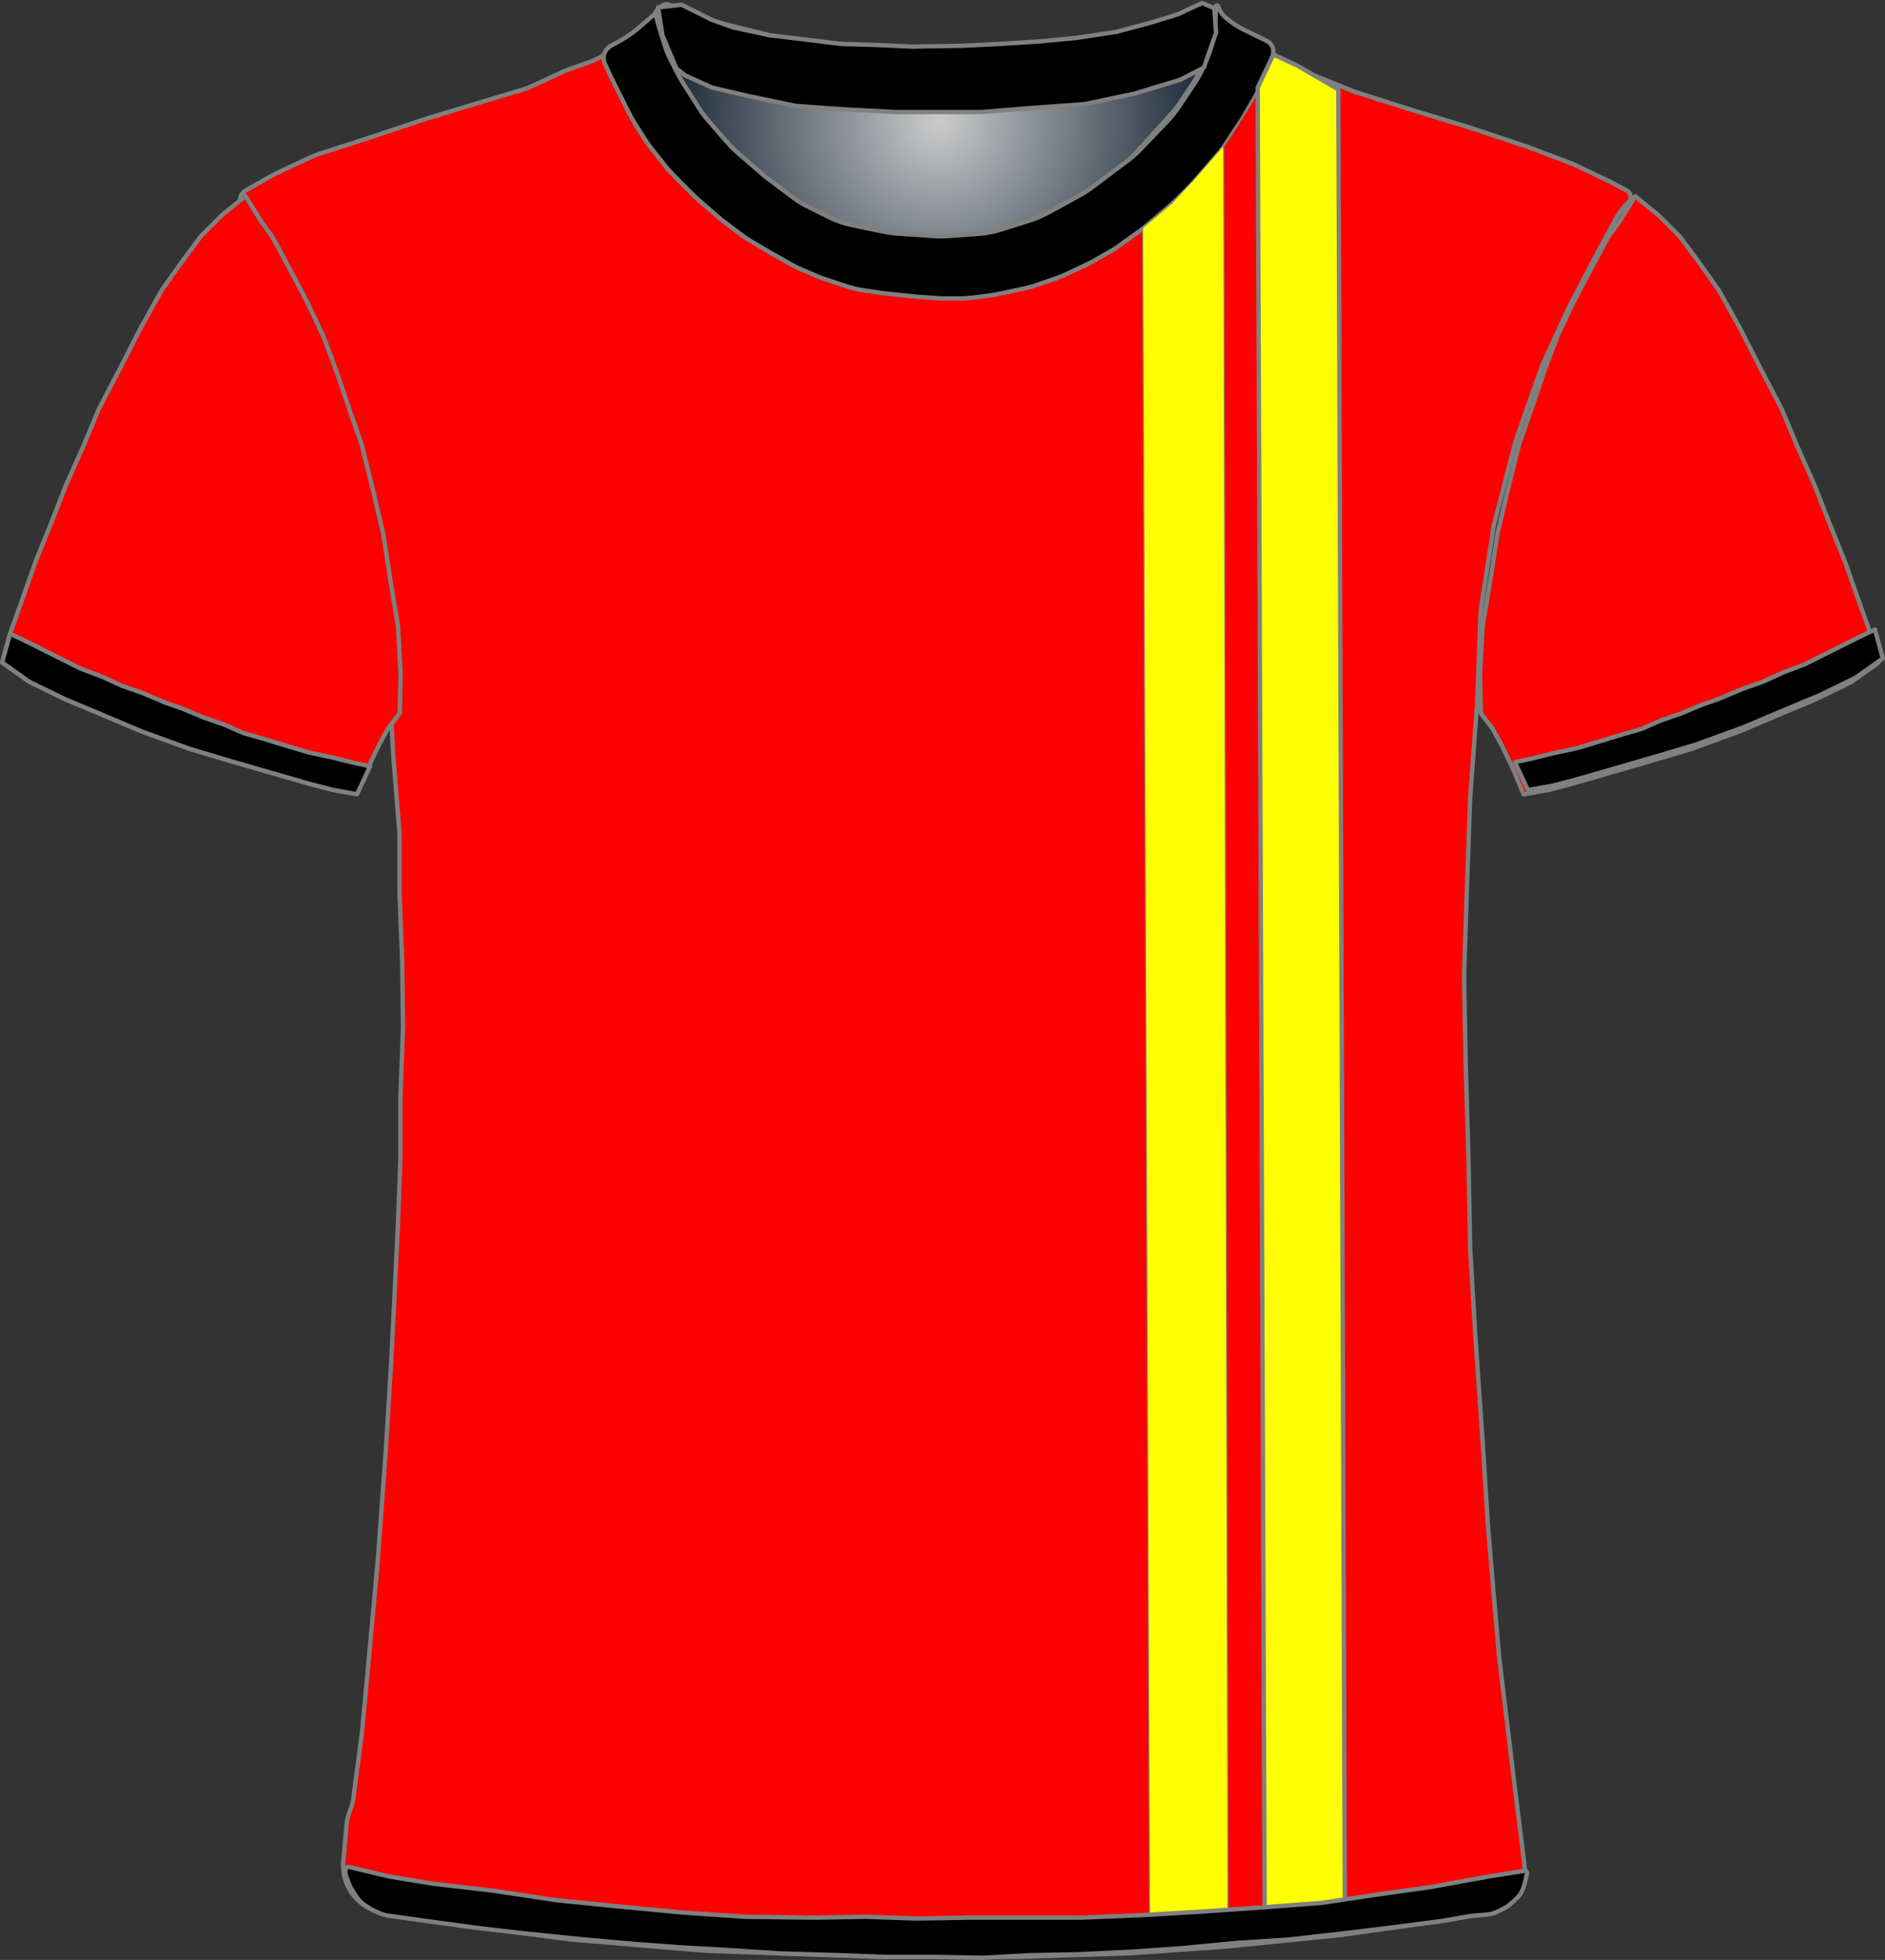 <?xml version="1.0" encoding="UTF-8" standalone="no"?>
<!DOCTYPE svg PUBLIC "-//W3C//DTD SVG 1.1//EN" "http://www.w3.org/Graphics/SVG/1.1/DTD/svg11.dtd">
<svg xmlns="http://www.w3.org/2000/svg" xmlns:xl="http://www.w3.org/1999/xlink" version="1.1" viewBox="128.5 52.5 432.405 449.514" width="432.405pt" height="449.514pt" xmlns:dc="http://purl.org/dc/elements/1.1/">
  <rect x="128.5" y="52.5" width="432.405" height="449.514" fill="#333333" stroke="none"/>
  <defs>
    <radialGradient cx="0" cy="0" r="1" id="Gradient" gradientUnits="userSpaceOnUse">
      <stop offset="0" stop-color="#cbcbcb"/>
      <stop offset="1" stop-color="#021224"/>
    </radialGradient>
    <radialGradient id="Obj_Gradient" xl:href="#Gradient" gradientTransform="translate(343.759 80.4) scale(70.263)"/>
  </defs>
  <g stroke="none" stroke-opacity="1" stroke-dasharray="none" fill="none" fill-opacity="1">
    <title>gabon</title>
    <g>
      <title>Capa 1</title>
      <path d="M 282.006 53.59 L 290.171 56.708 C 291.029 57.036 291.906 57.312 292.797 57.534 L 306.514 60.964 C 307.676 61.254 308.858 61.453 310.051 61.56 L 327.577 63.121 C 328.165 63.174 328.755 63.204 329.345 63.211 L 344.824 63.395 C 345.114 63.398 345.404 63.396 345.695 63.389 L 360.118 63.014 C 360.479 63.005 360.839 62.987 361.199 62.96 L 375.571 61.909 C 376.562 61.836 377.548 61.7 378.521 61.5 L 390.094 59.122 C 391.136 58.907 392.162 58.621 393.165 58.265 L 404.917 54.09 C 406.007 53.703 407.21 54.234 407.659 55.3 L 407.659 55.3 C 408.181 56.54 408.333 57.905 408.097 59.229 L 407.916 60.24 C 407.613 61.941 407.118 63.603 406.442 65.193 L 404.899 68.824 C 404.34 70.139 403.661 71.398 402.868 72.586 L 399.183 78.115 C 398.435 79.236 397.591 80.29 396.659 81.263 L 390.364 87.838 C 389.495 88.744 388.555 89.578 387.55 90.332 L 379.176 96.613 C 378.299 97.27 377.377 97.864 376.416 98.39 L 369.231 102.321 C 367.92 103.039 366.542 103.627 365.116 104.077 L 358.443 106.184 C 356.727 106.726 354.952 107.065 353.156 107.193 L 346.27 107.685 C 345.197 107.762 344.121 107.763 343.049 107.689 L 334.612 107.107 C 333.578 107.036 332.55 106.895 331.535 106.685 L 324.4 105.208 C 322.448 104.805 320.556 104.149 318.774 103.257 L 314.114 100.927 C 312.88 100.31 311.704 99.584 310.6 98.756 L 304.918 94.494 C 304.479 94.165 304.052 93.82 303.637 93.46 L 297.882 88.462 C 297.068 87.755 296.304 86.991 295.597 86.177 L 291.192 81.104 C 290.438 80.236 289.75 79.312 289.134 78.341 L 285.4 72.453 C 285.04 71.885 284.704 71.301 284.395 70.703 L 282.775 67.57 C 282.166 66.392 281.659 65.164 281.262 63.899 L 279.982 59.826 C 279.767 59.142 279.584 58.449 279.434 57.749 L 279.359 57.4 C 279.165 56.492 279.272 55.544 279.665 54.703 L 279.759 54.5 C 280.154 53.655 281.134 53.258 282.006 53.59 Z" fill="url(#Obj_Gradient)"/>
      <path d="M 282.006 53.59 L 290.171 56.708 C 291.029 57.036 291.906 57.312 292.797 57.534 L 306.514 60.964 C 307.676 61.254 308.858 61.453 310.051 61.56 L 327.577 63.121 C 328.165 63.174 328.755 63.204 329.345 63.211 L 344.824 63.395 C 345.114 63.398 345.404 63.396 345.695 63.389 L 360.118 63.014 C 360.479 63.005 360.839 62.987 361.199 62.96 L 375.571 61.909 C 376.562 61.836 377.548 61.7 378.521 61.5 L 390.094 59.122 C 391.136 58.907 392.162 58.621 393.165 58.265 L 404.917 54.09 C 406.007 53.703 407.21 54.234 407.659 55.3 L 407.659 55.3 C 408.181 56.54 408.333 57.905 408.097 59.229 L 407.916 60.24 C 407.613 61.941 407.118 63.603 406.442 65.193 L 404.899 68.824 C 404.34 70.139 403.661 71.398 402.868 72.586 L 399.183 78.115 C 398.435 79.236 397.591 80.29 396.659 81.263 L 390.364 87.838 C 389.495 88.744 388.555 89.578 387.55 90.332 L 379.176 96.613 C 378.299 97.27 377.377 97.864 376.416 98.39 L 369.231 102.321 C 367.92 103.039 366.542 103.627 365.116 104.077 L 358.443 106.184 C 356.727 106.726 354.952 107.065 353.156 107.193 L 346.27 107.685 C 345.197 107.762 344.121 107.763 343.049 107.689 L 334.612 107.107 C 333.578 107.036 332.55 106.895 331.535 106.685 L 324.4 105.208 C 322.448 104.805 320.556 104.149 318.774 103.257 L 314.114 100.927 C 312.88 100.31 311.704 99.584 310.6 98.756 L 304.918 94.494 C 304.479 94.165 304.052 93.82 303.637 93.46 L 297.882 88.462 C 297.068 87.755 296.304 86.991 295.597 86.177 L 291.192 81.104 C 290.438 80.236 289.75 79.312 289.134 78.341 L 285.4 72.453 C 285.04 71.885 284.704 71.301 284.395 70.703 L 282.775 67.57 C 282.166 66.392 281.659 65.164 281.262 63.899 L 279.982 59.826 C 279.767 59.142 279.584 58.449 279.434 57.749 L 279.359 57.4 C 279.165 56.492 279.272 55.544 279.665 54.703 L 279.759 54.5 C 280.154 53.655 281.134 53.258 282.006 53.59 Z" stroke="#7f8080" stroke-linecap="round" stroke-linejoin="round" stroke-width="1"/>
      <path d="M 216.33 491.173 L 230.072 493.463 C 230.256 493.494 230.44 493.521 230.624 493.545 L 258.978 497.261 C 259.224 497.293 259.471 497.32 259.719 497.34 L 289.962 499.877 C 290.219 499.898 290.476 499.914 290.734 499.923 L 329.665 501.299 C 329.853 501.306 330.042 501.309 330.23 501.309 L 361.697 501.309 C 361.864 501.309 362.031 501.307 362.197 501.301 L 387.232 500.519 C 387.442 500.512 387.652 500.502 387.862 500.487 L 409.91 498.926 C 410.068 498.915 410.226 498.901 410.384 498.885 L 435.645 496.34 C 435.846 496.319 436.048 496.295 436.249 496.267 L 460.041 492.952 C 460.245 492.923 460.449 492.891 460.652 492.855 L 469.847 491.209 C 475.175 490.256 478.825 485.302 478.159 479.932 L 475.951 462.141 C 475.949 462.12 475.946 462.099 475.944 462.077 L 472.38 432.379 C 472.358 432.199 472.34 432.019 472.324 431.839 L 469.962 404.279 C 469.952 404.166 469.944 404.052 469.936 403.938 L 468.55 382.347 C 468.548 382.322 468.546 382.297 468.545 382.271 L 466.953 359.185 C 466.949 359.134 466.946 359.084 466.943 359.033 L 465.767 339.231 C 465.754 339.016 465.745 338.802 465.741 338.587 L 465.349 317.992 C 465.348 317.937 465.347 317.882 465.345 317.826 L 464.75 297.592 C 464.748 297.537 464.747 297.482 464.746 297.426 L 464.355 276.917 C 464.35 276.645 464.352 276.373 464.36 276.102 L 464.946 257.742 C 464.947 257.72 464.948 257.698 464.949 257.676 L 465.737 235.807 C 465.744 235.608 465.755 235.41 465.769 235.212 L 467.327 213.991 C 467.341 213.803 467.351 213.615 467.358 213.426 L 468.113 193.528 C 468.136 192.916 468.194 192.306 468.287 191.701 L 471.026 173.897 C 471.107 173.372 471.214 172.851 471.346 172.337 L 475.975 154.379 C 476.09 153.933 476.224 153.491 476.377 153.056 L 482.098 136.817 C 482.264 136.345 482.452 135.882 482.662 135.428 L 488.193 123.443 C 488.296 123.22 488.404 123 488.517 122.783 L 493.879 112.441 C 493.925 112.353 493.971 112.266 494.018 112.178 L 499.234 102.561 C 499.972 101.202 500.921 99.969 502.047 98.909 L 502.047 98.909 C 502.723 98.274 502.755 97.211 502.119 96.536 C 501.995 96.404 501.85 96.293 501.69 96.207 L 498.475 94.485 C 498.257 94.368 498.035 94.256 497.812 94.149 L 489.958 90.4 C 489.551 90.206 489.136 90.029 488.715 89.87 L 479.04 86.22 C 478.845 86.146 478.649 86.076 478.451 86.01 L 465.756 81.779 C 465.617 81.732 465.477 81.688 465.337 81.645 L 452.453 77.741 C 452.383 77.72 452.312 77.698 452.242 77.676 L 439.738 73.697 C 439.344 73.572 438.956 73.431 438.573 73.276 L 426.597 68.416 C 425.765 68.079 424.964 67.672 424.2 67.2 L 414.581 61.254 C 414.425 61.157 414.271 61.058 414.119 60.957 L 409.229 57.697 C 408.247 57.042 407.376 56.237 406.647 55.309 L 406.647 55.309 C 406.542 55.175 406.347 55.151 406.213 55.257 C 406.11 55.338 406.069 55.474 406.11 55.598 L 406.247 56.009 C 406.707 57.387 406.811 58.858 406.551 60.287 L 406.156 62.46 C 405.885 63.952 405.403 65.397 404.725 66.754 L 403.193 69.818 C 402.896 70.412 402.563 70.986 402.195 71.538 L 398.991 76.344 C 398.563 76.986 398.088 77.597 397.571 78.172 L 393.009 83.241 C 392.968 83.286 392.927 83.332 392.885 83.377 L 386.891 89.885 C 386.263 90.566 385.577 91.192 384.841 91.755 L 379.817 95.597 C 379.371 95.938 378.907 96.256 378.428 96.548 L 371.941 100.503 C 371.28 100.907 370.589 101.261 369.876 101.565 L 362.761 104.593 C 361.953 104.936 361.119 105.213 360.266 105.42 L 356.187 106.409 C 355.362 106.609 354.522 106.743 353.676 106.809 L 347.976 107.26 C 347.557 107.293 347.137 107.309 346.717 107.309 L 339.684 107.309 C 338.927 107.309 338.171 107.255 337.422 107.148 L 329.475 106.013 C 328.99 105.944 328.509 105.852 328.032 105.739 L 322.071 104.32 C 320.925 104.047 319.813 103.648 318.755 103.132 L 312.475 100.065 C 311.99 99.828 311.518 99.567 311.059 99.282 L 306.847 96.668 C 306.248 96.296 305.674 95.885 305.129 95.437 L 300.683 91.785 C 300.459 91.601 300.241 91.411 300.027 91.216 L 296.225 87.73 C 295.774 87.317 295.346 86.877 294.945 86.415 L 290.827 81.662 C 290.507 81.294 290.205 80.911 289.921 80.515 L 285.491 74.345 C 284.996 73.655 284.557 72.928 284.177 72.169 L 281.601 67.016 C 281.565 66.945 281.53 66.873 281.496 66.802 L 280.247 64.209 C 279.397 62.442 279.041 60.478 279.219 58.525 L 279.399 56.543 C 279.423 56.281 279.23 56.049 278.968 56.025 C 278.805 56.011 278.647 56.08 278.547 56.209 L 278.547 56.209 C 277.884 57.072 277.104 57.838 276.229 58.485 L 272.333 61.372 C 272.209 61.463 272.084 61.553 271.958 61.641 L 267.336 64.863 C 266.149 65.69 264.856 66.352 263.491 66.832 L 258.884 68.45 C 258.393 68.623 257.911 68.819 257.44 69.038 L 250.593 72.223 C 249.897 72.547 249.178 72.82 248.443 73.04 L 237.572 76.302 C 237.556 76.307 237.539 76.312 237.522 76.317 L 226.554 79.646 C 226.416 79.688 226.279 79.732 226.142 79.778 L 213.221 84.085 C 213.172 84.101 213.123 84.117 213.073 84.133 L 201.706 87.8 C 201.068 88.006 200.443 88.252 199.835 88.536 L 191.903 92.249 C 191.533 92.422 191.169 92.61 190.813 92.811 L 184.867 96.172 C 183.614 96.88 183.172 98.47 183.881 99.723 C 183.958 99.86 184.047 99.989 184.147 100.109 L 185.012 101.146 C 185.766 102.052 186.419 103.039 186.957 104.088 L 190.034 110.088 C 190.11 110.236 190.187 110.382 190.267 110.526 L 194.222 117.683 C 194.306 117.834 194.387 117.986 194.465 118.14 L 198.574 126.178 C 198.823 126.665 199.047 127.165 199.244 127.675 L 202.727 136.657 C 202.741 136.692 202.754 136.727 202.768 136.761 L 206.364 145.847 C 206.486 146.155 206.599 146.467 206.701 146.782 L 209.323 154.835 C 209.339 154.884 209.355 154.934 209.371 154.984 L 212.443 164.742 C 212.646 165.386 212.808 166.042 212.927 166.707 L 214.913 177.717 C 214.936 177.845 214.957 177.974 214.977 178.103 L 216.683 189.096 C 216.726 189.371 216.762 189.648 216.79 189.925 L 217.677 198.622 C 217.724 199.08 217.751 199.54 217.758 200 L 217.942 211.976 C 217.946 212.198 217.954 212.42 217.966 212.642 L 218.737 226.124 C 218.744 226.247 218.752 226.371 218.762 226.494 L 220.096 243.069 C 220.13 243.495 220.147 243.924 220.147 244.352 L 220.147 256.802 C 220.147 257.007 220.151 257.212 220.159 257.416 L 220.74 272.506 C 220.745 272.641 220.748 272.777 220.75 272.913 L 220.942 287.709 C 220.946 287.976 220.942 288.242 220.933 288.509 L 220.358 304.013 C 220.351 304.21 220.347 304.408 220.347 304.605 L 220.347 318.202 C 220.347 318.407 220.343 318.612 220.336 318.817 L 219.75 334.031 C 219.748 334.083 219.746 334.135 219.744 334.187 L 218.948 350.69 C 218.948 350.703 218.947 350.716 218.946 350.729 L 218.152 366.42 C 218.149 366.479 218.146 366.539 218.142 366.598 L 216.953 385.819 C 216.949 385.879 216.945 385.939 216.941 385.999 L 215.158 410.369 C 215.151 410.462 215.143 410.556 215.135 410.65 L 213.349 430.294 C 213.348 430.304 213.347 430.314 213.346 430.324 L 211.575 449.409 C 211.557 449.609 211.534 449.809 211.508 450.008 L 209.548 464.981 C 209.415 465.995 209.146 466.987 208.747 467.929 L 208.747 467.929 C 208.35 468.87 208.101 469.867 208.01 470.884 L 207.247 479.429 C 206.74 485.116 210.698 490.234 216.33 491.173 Z" fill="red"/>
      <path d="M 216.33 491.173 L 230.072 493.463 C 230.256 493.494 230.44 493.521 230.624 493.545 L 258.978 497.261 C 259.224 497.293 259.471 497.32 259.719 497.34 L 289.962 499.877 C 290.219 499.898 290.476 499.914 290.734 499.923 L 329.665 501.299 C 329.853 501.306 330.042 501.309 330.23 501.309 L 361.697 501.309 C 361.864 501.309 362.031 501.307 362.197 501.301 L 387.232 500.519 C 387.442 500.512 387.652 500.502 387.862 500.487 L 409.91 498.926 C 410.068 498.915 410.226 498.901 410.384 498.885 L 435.645 496.34 C 435.846 496.319 436.048 496.295 436.249 496.267 L 460.041 492.952 C 460.245 492.923 460.449 492.891 460.652 492.855 L 469.847 491.209 C 475.175 490.256 478.825 485.302 478.159 479.932 L 475.951 462.141 C 475.949 462.12 475.946 462.099 475.944 462.077 L 472.38 432.379 C 472.358 432.199 472.34 432.019 472.324 431.839 L 469.962 404.279 C 469.952 404.166 469.944 404.052 469.936 403.938 L 468.55 382.347 C 468.548 382.322 468.546 382.297 468.545 382.271 L 466.953 359.185 C 466.949 359.134 466.946 359.084 466.943 359.033 L 465.767 339.231 C 465.754 339.016 465.745 338.802 465.741 338.587 L 465.349 317.992 C 465.348 317.937 465.347 317.882 465.345 317.826 L 464.75 297.592 C 464.748 297.537 464.747 297.482 464.746 297.426 L 464.355 276.917 C 464.35 276.645 464.352 276.373 464.36 276.102 L 464.946 257.742 C 464.947 257.72 464.948 257.698 464.949 257.676 L 465.737 235.807 C 465.744 235.608 465.755 235.41 465.769 235.212 L 467.327 213.991 C 467.341 213.803 467.351 213.615 467.358 213.426 L 468.113 193.528 C 468.136 192.916 468.194 192.306 468.287 191.701 L 471.026 173.897 C 471.107 173.372 471.214 172.851 471.346 172.337 L 475.975 154.379 C 476.09 153.933 476.224 153.491 476.377 153.056 L 482.098 136.817 C 482.264 136.345 482.452 135.882 482.662 135.428 L 488.193 123.443 C 488.296 123.22 488.404 123 488.517 122.783 L 493.879 112.441 C 493.925 112.353 493.971 112.266 494.018 112.178 L 499.234 102.561 C 499.972 101.202 500.921 99.969 502.047 98.909 L 502.047 98.909 C 502.723 98.274 502.755 97.211 502.119 96.536 C 501.995 96.404 501.85 96.293 501.69 96.207 L 498.475 94.485 C 498.257 94.368 498.035 94.256 497.812 94.149 L 489.958 90.4 C 489.551 90.206 489.136 90.029 488.715 89.87 L 479.04 86.22 C 478.845 86.146 478.649 86.076 478.451 86.01 L 465.756 81.779 C 465.617 81.732 465.477 81.688 465.337 81.645 L 452.453 77.741 C 452.383 77.72 452.312 77.698 452.242 77.676 L 439.738 73.697 C 439.344 73.572 438.956 73.431 438.573 73.276 L 426.597 68.416 C 425.765 68.079 424.964 67.672 424.2 67.2 L 414.581 61.254 C 414.425 61.157 414.271 61.058 414.119 60.957 L 409.229 57.697 C 408.247 57.042 407.376 56.237 406.647 55.309 L 406.647 55.309 C 406.542 55.175 406.347 55.151 406.213 55.257 C 406.11 55.338 406.069 55.474 406.11 55.598 L 406.247 56.009 C 406.707 57.387 406.811 58.858 406.551 60.287 L 406.156 62.46 C 405.885 63.952 405.403 65.397 404.725 66.754 L 403.193 69.818 C 402.896 70.412 402.563 70.986 402.195 71.538 L 398.991 76.344 C 398.563 76.986 398.088 77.597 397.571 78.172 L 393.009 83.241 C 392.968 83.286 392.927 83.332 392.885 83.377 L 386.891 89.885 C 386.263 90.566 385.577 91.192 384.841 91.755 L 379.817 95.597 C 379.371 95.938 378.907 96.256 378.428 96.548 L 371.941 100.503 C 371.28 100.907 370.589 101.261 369.876 101.565 L 362.761 104.593 C 361.953 104.936 361.119 105.213 360.266 105.42 L 356.187 106.409 C 355.362 106.609 354.522 106.743 353.676 106.809 L 347.976 107.26 C 347.557 107.293 347.137 107.309 346.717 107.309 L 339.684 107.309 C 338.927 107.309 338.171 107.255 337.422 107.148 L 329.475 106.013 C 328.99 105.944 328.509 105.852 328.032 105.739 L 322.071 104.32 C 320.925 104.047 319.813 103.648 318.755 103.132 L 312.475 100.065 C 311.99 99.828 311.518 99.567 311.059 99.282 L 306.847 96.668 C 306.248 96.296 305.674 95.885 305.129 95.437 L 300.683 91.785 C 300.459 91.601 300.241 91.411 300.027 91.216 L 296.225 87.73 C 295.774 87.317 295.346 86.877 294.945 86.415 L 290.827 81.662 C 290.507 81.294 290.205 80.911 289.921 80.515 L 285.491 74.345 C 284.996 73.655 284.557 72.928 284.177 72.169 L 281.601 67.016 C 281.565 66.945 281.53 66.873 281.496 66.802 L 280.247 64.209 C 279.397 62.442 279.041 60.478 279.219 58.525 L 279.399 56.543 C 279.423 56.281 279.23 56.049 278.968 56.025 C 278.805 56.011 278.647 56.08 278.547 56.209 L 278.547 56.209 C 277.884 57.072 277.104 57.838 276.229 58.485 L 272.333 61.372 C 272.209 61.463 272.084 61.553 271.958 61.641 L 267.336 64.863 C 266.149 65.69 264.856 66.352 263.491 66.832 L 258.884 68.45 C 258.393 68.623 257.911 68.819 257.44 69.038 L 250.593 72.223 C 249.897 72.547 249.178 72.82 248.443 73.04 L 237.572 76.302 C 237.556 76.307 237.539 76.312 237.522 76.317 L 226.554 79.646 C 226.416 79.688 226.279 79.732 226.142 79.778 L 213.221 84.085 C 213.172 84.101 213.123 84.117 213.073 84.133 L 201.706 87.8 C 201.068 88.006 200.443 88.252 199.835 88.536 L 191.903 92.249 C 191.533 92.422 191.169 92.61 190.813 92.811 L 184.867 96.172 C 183.614 96.88 183.172 98.47 183.881 99.723 C 183.958 99.86 184.047 99.989 184.147 100.109 L 185.012 101.146 C 185.766 102.052 186.419 103.039 186.957 104.088 L 190.034 110.088 C 190.11 110.236 190.187 110.382 190.267 110.526 L 194.222 117.683 C 194.306 117.834 194.387 117.986 194.465 118.14 L 198.574 126.178 C 198.823 126.665 199.047 127.165 199.244 127.675 L 202.727 136.657 C 202.741 136.692 202.754 136.727 202.768 136.761 L 206.364 145.847 C 206.486 146.155 206.599 146.467 206.701 146.782 L 209.323 154.835 C 209.339 154.884 209.355 154.934 209.371 154.984 L 212.443 164.742 C 212.646 165.386 212.808 166.042 212.927 166.707 L 214.913 177.717 C 214.936 177.845 214.957 177.974 214.977 178.103 L 216.683 189.096 C 216.726 189.371 216.762 189.648 216.79 189.925 L 217.677 198.622 C 217.724 199.08 217.751 199.54 217.758 200 L 217.942 211.976 C 217.946 212.198 217.954 212.42 217.966 212.642 L 218.737 226.124 C 218.744 226.247 218.752 226.371 218.762 226.494 L 220.096 243.069 C 220.13 243.495 220.147 243.924 220.147 244.352 L 220.147 256.802 C 220.147 257.007 220.151 257.212 220.159 257.416 L 220.74 272.506 C 220.745 272.641 220.748 272.777 220.75 272.913 L 220.942 287.709 C 220.946 287.976 220.942 288.242 220.933 288.509 L 220.358 304.013 C 220.351 304.21 220.347 304.408 220.347 304.605 L 220.347 318.202 C 220.347 318.407 220.343 318.612 220.336 318.817 L 219.75 334.031 C 219.748 334.083 219.746 334.135 219.744 334.187 L 218.948 350.69 C 218.948 350.703 218.947 350.716 218.946 350.729 L 218.152 366.42 C 218.149 366.479 218.146 366.539 218.142 366.598 L 216.953 385.819 C 216.949 385.879 216.945 385.939 216.941 385.999 L 215.158 410.369 C 215.151 410.462 215.143 410.556 215.135 410.65 L 213.349 430.294 C 213.348 430.304 213.347 430.314 213.346 430.324 L 211.575 449.409 C 211.557 449.609 211.534 449.809 211.508 450.008 L 209.548 464.981 C 209.415 465.995 209.146 466.987 208.747 467.929 L 208.747 467.929 C 208.35 468.87 208.101 469.867 208.01 470.884 L 207.247 479.429 C 206.74 485.116 210.698 490.234 216.33 491.173 Z" stroke="#7f8080" stroke-linecap="round" stroke-linejoin="round" stroke-width="1"/>
      <path d="M 129 204.446 L 135.2 208.846 L 143.4 212.846 L 152 216.446 L 161 220.246 L 172 224.246 L 181.4 227.046 L 190.4 229.646 L 199.4 232.246 L 204.8 233.646 L 210.4 234.646 L 212.8 228.846 L 215.4 223.446 L 217.6 219.446 L 220.2 216.046 L 220.4 207.046 L 219.8 196.046 L 218 185.246 L 216.4 174.846 L 213.8 163.846 L 211.4 154.246 L 208.6 146.246 L 205.4 136.846 L 202.6 129.446 L 199 121.846 L 195 114.246 L 191 106.846 L 188.4 103.246 L 184.8 97.446 L 179.4 101.846 L 174.6 106.646 L 170 112.846 L 165.6 119.046 L 160.8 127.646 L 156 137.046 L 151.2 146.246 L 147.6 154.846 L 143.6 163.846 L 140.4 172.046 L 136.6 181.446 L 133.8 189.446 L 130.8 197.846 Z" fill="red"/>
      <path d="M 129 204.446 L 135.2 208.846 L 143.4 212.846 L 152 216.446 L 161 220.246 L 172 224.246 L 181.4 227.046 L 190.4 229.646 L 199.4 232.246 L 204.8 233.646 L 210.4 234.646 L 212.8 228.846 L 215.4 223.446 L 217.6 219.446 L 220.2 216.046 L 220.4 207.046 L 219.8 196.046 L 218 185.246 L 216.4 174.846 L 213.8 163.846 L 211.4 154.246 L 208.6 146.246 L 205.4 136.846 L 202.6 129.446 L 199 121.846 L 195 114.246 L 191 106.846 L 188.4 103.246 L 184.8 97.446 L 179.4 101.846 L 174.6 106.646 L 170 112.846 L 165.6 119.046 L 160.8 127.646 L 156 137.046 L 151.2 146.246 L 147.6 154.846 L 143.6 163.846 L 140.4 172.046 L 136.6 181.446 L 133.8 189.446 L 130.8 197.846 Z" stroke="#7f8080" stroke-linecap="round" stroke-linejoin="round" stroke-width="1"/>
      <path d="M 559.405 204.503 L 553.205 208.903 L 545.005 212.903 L 536.405 216.503 L 527.405 220.303 L 516.405 224.303 L 507.005 227.103 L 498.005 229.703 L 489.005 232.303 L 483.605 233.703 L 478.005 234.703 L 475.605 228.903 L 473.005 223.503 L 470.805 219.503 L 468.205 216.103 L 468.005 207.103 L 468.605 196.103 L 470.405 185.303 L 472.005 174.903 L 474.605 163.903 L 477.005 154.303 L 479.805 146.303 L 483.005 136.903 L 485.805 129.503 L 489.405 121.903 L 493.405 114.303 L 497.405 106.903 L 500.005 103.303 L 503.605 97.503 L 509.005 101.903 L 513.805 106.703 L 518.405 112.903 L 522.805 119.103 L 527.605 127.703 L 532.405 137.103 L 537.205 146.303 L 540.805 154.903 L 544.805 163.903 L 548.005 172.103 L 551.805 181.503 L 554.605 189.503 L 557.605 197.903 Z" fill="red"/>
      <path d="M 559.405 204.503 L 553.205 208.903 L 545.005 212.903 L 536.405 216.503 L 527.405 220.303 L 516.405 224.303 L 507.005 227.103 L 498.005 229.703 L 489.005 232.303 L 483.605 233.703 L 478.005 234.703 L 475.605 228.903 L 473.005 223.503 L 470.805 219.503 L 468.205 216.103 L 468.005 207.103 L 468.605 196.103 L 470.405 185.303 L 472.005 174.903 L 474.605 163.903 L 477.005 154.303 L 479.805 146.303 L 483.005 136.903 L 485.805 129.503 L 489.405 121.903 L 493.405 114.303 L 497.405 106.903 L 500.005 103.303 L 503.605 97.503 L 509.005 101.903 L 513.805 106.703 L 518.405 112.903 L 522.805 119.103 L 527.605 127.703 L 532.405 137.103 L 537.205 146.303 L 540.805 154.903 L 544.805 163.903 L 548.005 172.103 L 551.805 181.503 L 554.605 189.503 L 557.605 197.903 Z" stroke="#7f8080" stroke-linecap="round" stroke-linejoin="round" stroke-width="1"/>
      <path d="M 129 204.446 L 135.2 208.846 L 143.4 212.846 L 152 216.446 L 161 220.246 L 172 224.246 L 181.4 227.046 L 190.4 229.646 L 199.4 232.246 L 204.8 233.646 L 210.4 234.646 L 213.4 228.246 L 209.6 227.446 L 204.8 226.246 L 199.2 225.046 L 193.2 223.246 L 188.6 221.846 L 184.4 220.646 L 179.8 218.646 L 175.2 217.046 L 170.4 215.046 L 166.4 213.646 L 161.2 211.446 L 156.6 209.846 L 151.8 207.646 L 147 205.846 L 143 203.846 L 138.6 201.646 L 134.2 199.446 L 130.8 197.846 Z" fill="black"/>
      <path d="M 129 204.446 L 135.2 208.846 L 143.4 212.846 L 152 216.446 L 161 220.246 L 172 224.246 L 181.4 227.046 L 190.4 229.646 L 199.4 232.246 L 204.8 233.646 L 210.4 234.646 L 213.4 228.246 L 209.6 227.446 L 204.8 226.246 L 199.2 225.046 L 193.2 223.246 L 188.6 221.846 L 184.4 220.646 L 179.8 218.646 L 175.2 217.046 L 170.4 215.046 L 166.4 213.646 L 161.2 211.446 L 156.6 209.846 L 151.8 207.646 L 147 205.846 L 143 203.846 L 138.6 201.646 L 134.2 199.446 L 130.8 197.846 Z" stroke="#7f8080" stroke-linecap="round" stroke-linejoin="round" stroke-width="1"/>
      <path d="M 560.405 203.503 L 554.205 207.903 L 546.005 211.903 L 537.405 215.503 L 528.405 219.303 L 517.405 223.303 L 508.005 226.103 L 499.005 228.703 L 490.005 231.303 L 484.605 232.703 L 479.005 233.703 L 476.005 227.303 L 479.805 226.503 L 484.605 225.303 L 490.205 224.103 L 496.205 222.303 L 500.805 220.903 L 505.005 219.703 L 509.605 217.703 L 514.205 216.103 L 519.005 214.103 L 523.005 212.703 L 528.205 210.503 L 532.805 208.903 L 537.605 206.703 L 542.405 204.903 L 546.405 202.903 L 550.805 200.703 L 555.205 198.503 L 558.605 196.903 Z" fill="black"/>
      <path d="M 560.405 203.503 L 554.205 207.903 L 546.005 211.903 L 537.405 215.503 L 528.405 219.303 L 517.405 223.303 L 508.005 226.103 L 499.005 228.703 L 490.005 231.303 L 484.605 232.703 L 479.005 233.703 L 476.005 227.303 L 479.805 226.503 L 484.605 225.303 L 490.205 224.103 L 496.205 222.303 L 500.805 220.903 L 505.005 219.703 L 509.605 217.703 L 514.205 216.103 L 519.005 214.103 L 523.005 212.703 L 528.205 210.503 L 532.805 208.903 L 537.605 206.703 L 542.405 204.903 L 546.405 202.903 L 550.805 200.703 L 555.205 198.503 L 558.605 196.903 Z" stroke="#7f8080" stroke-linecap="round" stroke-linejoin="round" stroke-width="1"/>
      <path d="M 279.572 54.964 L 274.843 59.017 C 273.693 60.003 272.448 60.873 271.126 61.614 L 268.6 63.032 C 267.164 63.837 266.584 65.606 267.262 67.105 L 268.28 69.352 C 268.402 69.62 268.528 69.887 268.66 70.15 L 270.462 73.755 L 272.949 78.729 C 273.291 79.412 273.667 80.078 274.075 80.725 L 276.401 84.408 C 276.842 85.105 277.319 85.778 277.832 86.424 L 281.243 90.722 C 281.789 91.41 282.374 92.066 282.995 92.687 L 287.661 97.353 C 288.062 97.754 288.477 98.14 288.907 98.51 L 293.47 102.444 C 293.865 102.784 294.271 103.111 294.688 103.424 L 298.663 106.405 C 299.329 106.904 300.021 107.367 300.737 107.792 L 304.87 110.241 C 304.998 110.317 305.127 110.391 305.257 110.465 L 309.954 113.127 C 310.692 113.545 311.453 113.922 312.233 114.257 L 315.783 115.778 C 316.369 116.029 316.965 116.256 317.57 116.457 L 322.588 118.13 C 323.835 118.546 325.116 118.854 326.416 119.051 L 330.515 119.672 C 330.88 119.727 331.246 119.774 331.613 119.811 L 338.495 120.517 C 338.74 120.542 338.985 120.563 339.231 120.581 L 343.758 120.898 C 344.294 120.936 344.831 120.955 345.368 120.955 L 348.63 120.955 C 349.584 120.955 350.537 120.895 351.483 120.777 L 355.472 120.279 C 356.132 120.196 356.788 120.085 357.438 119.946 L 363.52 118.642 C 364.414 118.451 365.296 118.206 366.161 117.91 L 370.67 116.364 C 371.464 116.091 372.243 115.775 373.003 115.418 L 377.837 113.143 C 378.387 112.884 378.927 112.604 379.455 112.302 L 383.223 110.149 C 383.915 109.753 384.587 109.321 385.235 108.856 L 389.911 105.495 C 390.412 105.135 390.898 104.755 391.368 104.356 L 396.689 99.841 C 397.071 99.517 397.443 99.18 397.803 98.832 L 402.502 94.284 C 403.142 93.665 403.745 93.009 404.308 92.321 L 408.102 87.684 C 408.608 87.065 409.083 86.42 409.522 85.751 L 413.139 80.247 C 413.355 79.919 413.562 79.585 413.76 79.247 L 416.283 74.943 C 416.669 74.285 417.022 73.607 417.341 72.914 L 419.459 68.303 C 419.992 67.143 420.363 65.915 420.562 64.655 L 420.562 64.655 C 420.741 63.525 420.161 62.412 419.134 61.91 L 413.841 59.322 C 412.526 58.679 411.292 57.885 410.162 56.955 L 409.756 56.62 C 408.912 55.925 408.289 54.999 407.962 53.955 L 407.962 53.955 C 407.916 53.805 407.757 53.722 407.608 53.769 C 407.492 53.805 407.413 53.91 407.409 54.03 L 407.3 57.453 C 407.209 60.296 406.592 63.098 405.479 65.716 L 404.602 67.779 C 404.043 69.093 403.364 70.353 402.572 71.541 L 398.886 77.07 C 398.138 78.191 397.294 79.244 396.362 80.218 L 390.067 86.792 C 389.199 87.699 388.258 88.533 387.254 89.286 L 378.879 95.567 C 378.002 96.225 377.08 96.819 376.119 97.345 L 368.934 101.276 C 367.623 101.993 366.245 102.581 364.82 103.031 L 358.147 105.139 C 356.43 105.681 354.655 106.02 352.859 106.148 L 345.973 106.64 C 344.901 106.716 343.824 106.718 342.752 106.644 L 334.315 106.062 C 333.281 105.991 332.253 105.849 331.238 105.639 L 324.103 104.163 C 322.151 103.759 320.26 103.103 318.477 102.212 L 313.817 99.882 C 312.583 99.265 311.407 98.538 310.303 97.71 L 304.621 93.449 C 304.182 93.12 303.755 92.775 303.341 92.415 L 297.585 87.417 C 296.771 86.71 296.007 85.946 295.3 85.132 L 290.895 80.059 C 290.141 79.191 289.453 78.267 288.837 77.296 L 285.103 71.408 C 284.743 70.839 284.408 70.255 284.098 69.657 L 282.478 66.525 C 281.869 65.347 281.363 64.119 280.965 62.854 L 279.685 58.78 C 279.47 58.097 279.287 57.404 279.137 56.704 L 278.912 55.652 C 278.827 55.255 279.053 54.857 279.438 54.727 L 279.438 54.727 C 279.51 54.703 279.589 54.742 279.613 54.814 C 279.631 54.868 279.615 54.927 279.572 54.964 Z" fill="black"/>
      <path d="M 279.572 54.964 L 274.843 59.017 C 273.693 60.003 272.448 60.873 271.126 61.614 L 268.6 63.032 C 267.164 63.837 266.584 65.606 267.262 67.105 L 268.28 69.352 C 268.402 69.62 268.528 69.887 268.66 70.15 L 270.462 73.755 L 272.949 78.729 C 273.291 79.412 273.667 80.078 274.075 80.725 L 276.401 84.408 C 276.842 85.105 277.319 85.778 277.832 86.424 L 281.243 90.722 C 281.789 91.41 282.374 92.066 282.995 92.687 L 287.661 97.353 C 288.062 97.754 288.477 98.14 288.907 98.51 L 293.47 102.444 C 293.865 102.784 294.271 103.111 294.688 103.424 L 298.663 106.405 C 299.329 106.904 300.021 107.367 300.737 107.792 L 304.87 110.241 C 304.998 110.317 305.127 110.391 305.257 110.465 L 309.954 113.127 C 310.692 113.545 311.453 113.922 312.233 114.257 L 315.783 115.778 C 316.369 116.029 316.965 116.256 317.57 116.457 L 322.588 118.13 C 323.835 118.546 325.116 118.854 326.416 119.051 L 330.515 119.672 C 330.88 119.727 331.246 119.774 331.613 119.811 L 338.495 120.517 C 338.74 120.542 338.985 120.563 339.231 120.581 L 343.758 120.898 C 344.294 120.936 344.831 120.955 345.368 120.955 L 348.63 120.955 C 349.584 120.955 350.537 120.895 351.483 120.777 L 355.472 120.279 C 356.132 120.196 356.788 120.085 357.438 119.946 L 363.52 118.642 C 364.414 118.451 365.296 118.206 366.161 117.91 L 370.67 116.364 C 371.464 116.091 372.243 115.775 373.003 115.418 L 377.837 113.143 C 378.387 112.884 378.927 112.604 379.455 112.302 L 383.223 110.149 C 383.915 109.753 384.587 109.321 385.235 108.856 L 389.911 105.495 C 390.412 105.135 390.898 104.755 391.368 104.356 L 396.689 99.841 C 397.071 99.517 397.443 99.18 397.803 98.832 L 402.502 94.284 C 403.142 93.665 403.745 93.009 404.308 92.321 L 408.102 87.684 C 408.608 87.065 409.083 86.42 409.522 85.751 L 413.139 80.247 C 413.355 79.919 413.562 79.585 413.76 79.247 L 416.283 74.943 C 416.669 74.285 417.022 73.607 417.341 72.914 L 419.459 68.303 C 419.992 67.143 420.363 65.915 420.562 64.655 L 420.562 64.655 C 420.741 63.525 420.161 62.412 419.134 61.91 L 413.841 59.322 C 412.526 58.679 411.292 57.885 410.162 56.955 L 409.756 56.62 C 408.912 55.925 408.289 54.999 407.962 53.955 L 407.962 53.955 C 407.916 53.805 407.757 53.722 407.608 53.769 C 407.492 53.805 407.413 53.91 407.409 54.03 L 407.3 57.453 C 407.209 60.296 406.592 63.098 405.479 65.716 L 404.602 67.779 C 404.043 69.093 403.364 70.353 402.572 71.541 L 398.886 77.07 C 398.138 78.191 397.294 79.244 396.362 80.218 L 390.067 86.792 C 389.199 87.699 388.258 88.533 387.254 89.286 L 378.879 95.567 C 378.002 96.225 377.08 96.819 376.119 97.345 L 368.934 101.276 C 367.623 101.993 366.245 102.581 364.82 103.031 L 358.147 105.139 C 356.43 105.681 354.655 106.02 352.859 106.148 L 345.973 106.64 C 344.901 106.716 343.824 106.718 342.752 106.644 L 334.315 106.062 C 333.281 105.991 332.253 105.849 331.238 105.639 L 324.103 104.163 C 322.151 103.759 320.26 103.103 318.477 102.212 L 313.817 99.882 C 312.583 99.265 311.407 98.538 310.303 97.71 L 304.621 93.449 C 304.182 93.12 303.755 92.775 303.341 92.415 L 297.585 87.417 C 296.771 86.71 296.007 85.946 295.3 85.132 L 290.895 80.059 C 290.141 79.191 289.453 78.267 288.837 77.296 L 285.103 71.408 C 284.743 70.839 284.408 70.255 284.098 69.657 L 282.478 66.525 C 281.869 65.347 281.363 64.119 280.965 62.854 L 279.685 58.78 C 279.47 58.097 279.287 57.404 279.137 56.704 L 278.912 55.652 C 278.827 55.255 279.053 54.857 279.438 54.727 L 279.438 54.727 C 279.51 54.703 279.589 54.742 279.613 54.814 C 279.631 54.868 279.615 54.927 279.572 54.964 Z" stroke="#7f8080" stroke-linecap="round" stroke-linejoin="round" stroke-width="1"/>
      <path d="M 279.459 54.191 L 284.859 53.591 L 291.659 56.991 L 296.659 58.791 L 305.059 60.591 L 313.459 61.591 L 321.459 62.591 L 329.059 62.791 L 337.659 63.191 L 349.259 62.991 L 357.659 62.591 L 367.059 61.991 L 375.459 61.191 L 384.659 59.791 L 392.859 57.591 L 398.659 55.791 L 404.259 53.191 L 407.059 54.391 L 407.459 59.991 L 404.659 67.991 L 399.259 70.791 L 388.659 73.991 L 377.259 76.391 L 366.059 77.191 L 353.659 78.191 L 343.259 78.191 L 333.859 78.191 L 322.259 77.591 L 311.059 76.791 L 300.459 74.591 L 291.859 72.591 L 285.659 69.791 L 283.659 68.191 L 280.459 60.591 Z" fill="black"/>
      <path d="M 279.459 54.191 L 284.859 53.591 L 291.659 56.991 L 296.659 58.791 L 305.059 60.591 L 313.459 61.591 L 321.459 62.591 L 329.059 62.791 L 337.659 63.191 L 349.259 62.991 L 357.659 62.591 L 367.059 61.991 L 375.459 61.191 L 384.659 59.791 L 392.859 57.591 L 398.659 55.791 L 404.259 53.191 L 407.059 54.391 L 407.459 59.991 L 404.659 67.991 L 399.259 70.791 L 388.659 73.991 L 377.259 76.391 L 366.059 77.191 L 353.659 78.191 L 343.259 78.191 L 333.859 78.191 L 322.259 77.591 L 311.059 76.791 L 300.459 74.591 L 291.859 72.591 L 285.659 69.791 L 283.659 68.191 L 280.459 60.591 Z" stroke="#7f8080" stroke-linecap="round" stroke-linejoin="round" stroke-width="1"/>
      <path d="M 410.2 492 L 429 488 L 421 66 L 416 75.5 L 411 83.5 L 406.5 90 Z" fill="red"/>
      <path d="M 410.2 492 L 429 488 L 421 66 L 416 75.5 L 411 83.5 L 406.5 90 Z" stroke="#7f8080" stroke-linecap="round" stroke-linejoin="round" stroke-width=".25"/>
      <path d="M 392.2 493 L 410.2 491.8 L 409.2 85.8 L 402.6 93.4 L 397.2 99.2 L 390.6 104.729 Z" fill="yellow"/>
      <path d="M 392.2 493 L 410.2 491.8 L 409.2 85.8 L 402.6 93.4 L 397.2 99.2 L 390.6 104.729 Z" stroke="#7f8080" stroke-linecap="round" stroke-linejoin="round" stroke-width=".25"/>
      <path d="M 435.5 73 L 437 490.8 L 418.6 491.4 L 417 72.6 L 420.6 65 L 426 67.5 Z" fill="yellow"/>
      <path d="M 435.5 73 L 437 490.8 L 418.6 491.4 L 417 72.6 L 420.6 65 L 426 67.5 Z" stroke="#7f8080" stroke-linecap="round" stroke-linejoin="round" stroke-width="1"/>
      <path d="M 207.749 481.314 L 207.749 481.314 C 207.684 481.84 207.747 482.373 207.932 482.869 L 208.583 484.605 C 208.76 485.077 208.987 485.527 209.261 485.95 L 210.229 487.446 C 210.77 488.282 211.483 488.993 212.32 489.531 L 213.398 490.224 C 213.699 490.417 214.013 490.587 214.339 490.732 L 215.656 491.318 C 216.253 491.583 216.883 491.764 217.53 491.854 L 226.54 493.115 C 226.55 493.117 226.56 493.118 226.57 493.12 L 238.286 494.708 C 238.332 494.714 238.378 494.72 238.425 494.726 L 248.707 495.912 C 248.739 495.916 248.771 495.919 248.803 495.922 L 262.513 497.313 C 262.541 497.316 262.569 497.319 262.597 497.321 L 273.703 498.313 C 273.738 498.316 273.773 498.319 273.808 498.321 L 284.495 499.113 C 284.535 499.116 284.576 499.119 284.616 499.121 L 295.124 499.716 C 295.145 499.717 295.166 499.718 295.187 499.72 L 307.229 500.509 C 307.313 500.515 307.397 500.519 307.482 500.521 L 320.929 500.917 C 320.947 500.917 320.964 500.918 320.982 500.919 L 331.626 501.313 C 331.712 501.316 331.799 501.318 331.885 501.318 L 342.494 501.318 C 342.535 501.318 342.576 501.318 342.617 501.319 L 353.703 501.513 C 353.871 501.516 354.039 501.513 354.207 501.504 L 364.828 500.925 C 364.913 500.92 364.998 500.917 365.082 500.915 L 375.847 500.72 C 375.919 500.718 375.991 500.716 376.064 500.712 L 388.082 500.121 C 388.131 500.119 388.18 500.116 388.228 500.112 L 399.468 499.324 C 399.526 499.32 399.584 499.315 399.642 499.309 L 412.053 498.127 C 412.121 498.121 412.19 498.115 412.258 498.111 L 424.19 497.328 C 424.3 497.321 424.41 497.311 424.52 497.299 L 434.932 496.12 C 434.948 496.118 434.963 496.117 434.979 496.115 L 444.926 494.921 C 444.946 494.919 444.965 494.916 444.984 494.914 L 458.82 493.136 C 458.917 493.124 459.014 493.109 459.111 493.093 L 465.664 491.969 C 465.865 491.935 466.068 491.909 466.271 491.892 L 469.503 491.625 C 470.392 491.552 471.259 491.309 472.058 490.91 L 473.544 490.167 C 474.144 489.867 474.699 489.482 475.19 489.023 L 476.525 487.777 C 477.132 487.211 477.587 486.502 477.849 485.714 L 478.144 484.83 C 478.214 484.62 478.274 484.406 478.324 484.19 L 478.794 482.155 C 478.829 482.002 478.796 481.842 478.702 481.716 L 478.702 481.716 C 478.612 481.594 478.461 481.533 478.312 481.556 L 469.832 482.905 C 469.781 482.913 469.73 482.922 469.679 482.931 L 456.695 485.292 C 456.602 485.309 456.509 485.324 456.415 485.337 L 445.186 486.913 C 445.165 486.916 445.145 486.919 445.125 486.922 L 432.003 488.881 C 431.838 488.905 431.672 488.924 431.506 488.937 L 418.781 489.916 C 418.764 489.917 418.747 489.918 418.729 489.919 L 404.389 490.915 C 404.367 490.917 404.344 490.918 404.322 490.92 L 391.018 491.714 C 390.976 491.716 390.934 491.718 390.892 491.72 L 376.701 492.312 C 376.604 492.316 376.507 492.318 376.41 492.318 L 363.155 492.318 L 350.614 492.318 C 350.575 492.318 350.536 492.318 350.497 492.319 L 338.739 492.514 C 338.616 492.517 338.494 492.515 338.372 492.511 L 327.539 492.124 C 327.416 492.12 327.294 492.119 327.172 492.121 L 315.457 492.316 C 315.389 492.317 315.321 492.317 315.253 492.316 L 299.551 492.12 C 299.421 492.118 299.29 492.113 299.16 492.104 L 284.85 491.124 C 284.787 491.12 284.724 491.115 284.661 491.108 L 270.17 489.719 C 270.16 489.718 270.151 489.717 270.141 489.716 L 256.329 488.335 C 256.213 488.323 256.098 488.309 255.983 488.292 L 241.674 486.135 C 241.595 486.123 241.516 486.113 241.437 486.104 L 227.917 484.536 C 227.809 484.524 227.702 484.509 227.595 484.491 L 218.203 482.958 C 218.038 482.931 217.874 482.898 217.711 482.86 L 208.634 480.701 C 208.245 480.608 207.856 480.848 207.763 481.237 C 207.757 481.262 207.753 481.288 207.749 481.314 Z" fill="black"/>
      <path d="M 207.749 481.314 L 207.749 481.314 C 207.684 481.84 207.747 482.373 207.932 482.869 L 208.583 484.605 C 208.76 485.077 208.987 485.527 209.261 485.95 L 210.229 487.446 C 210.77 488.282 211.483 488.993 212.32 489.531 L 213.398 490.224 C 213.699 490.417 214.013 490.587 214.339 490.732 L 215.656 491.318 C 216.253 491.583 216.883 491.764 217.53 491.854 L 226.54 493.115 C 226.55 493.117 226.56 493.118 226.57 493.12 L 238.286 494.708 C 238.332 494.714 238.378 494.72 238.425 494.726 L 248.707 495.912 C 248.739 495.916 248.771 495.919 248.803 495.922 L 262.513 497.313 C 262.541 497.316 262.569 497.319 262.597 497.321 L 273.703 498.313 C 273.738 498.316 273.773 498.319 273.808 498.321 L 284.495 499.113 C 284.535 499.116 284.576 499.119 284.616 499.121 L 295.124 499.716 C 295.145 499.717 295.166 499.718 295.187 499.72 L 307.229 500.509 C 307.313 500.515 307.397 500.519 307.482 500.521 L 320.929 500.917 C 320.947 500.917 320.964 500.918 320.982 500.919 L 331.626 501.313 C 331.712 501.316 331.799 501.318 331.885 501.318 L 342.494 501.318 C 342.535 501.318 342.576 501.318 342.617 501.319 L 353.703 501.513 C 353.871 501.516 354.039 501.513 354.207 501.504 L 364.828 500.925 C 364.913 500.92 364.998 500.917 365.082 500.915 L 375.847 500.72 C 375.919 500.718 375.991 500.716 376.064 500.712 L 388.082 500.121 C 388.131 500.119 388.18 500.116 388.228 500.112 L 399.468 499.324 C 399.526 499.32 399.584 499.315 399.642 499.309 L 412.053 498.127 C 412.121 498.121 412.19 498.115 412.258 498.111 L 424.19 497.328 C 424.3 497.321 424.41 497.311 424.52 497.299 L 434.932 496.12 C 434.948 496.118 434.963 496.117 434.979 496.115 L 444.926 494.921 C 444.946 494.919 444.965 494.916 444.984 494.914 L 458.82 493.136 C 458.917 493.124 459.014 493.109 459.111 493.093 L 465.664 491.969 C 465.865 491.935 466.068 491.909 466.271 491.892 L 469.503 491.625 C 470.392 491.552 471.259 491.309 472.058 490.91 L 473.544 490.167 C 474.144 489.867 474.699 489.482 475.19 489.023 L 476.525 487.777 C 477.132 487.211 477.587 486.502 477.849 485.714 L 478.144 484.83 C 478.214 484.62 478.274 484.406 478.324 484.19 L 478.794 482.155 C 478.829 482.002 478.796 481.842 478.702 481.716 L 478.702 481.716 C 478.612 481.594 478.461 481.533 478.312 481.556 L 469.832 482.905 C 469.781 482.913 469.73 482.922 469.679 482.931 L 456.695 485.292 C 456.602 485.309 456.509 485.324 456.415 485.337 L 445.186 486.913 C 445.165 486.916 445.145 486.919 445.125 486.922 L 432.003 488.881 C 431.838 488.905 431.672 488.924 431.506 488.937 L 418.781 489.916 C 418.764 489.917 418.747 489.918 418.729 489.919 L 404.389 490.915 C 404.367 490.917 404.344 490.918 404.322 490.92 L 391.018 491.714 C 390.976 491.716 390.934 491.718 390.892 491.72 L 376.701 492.312 C 376.604 492.316 376.507 492.318 376.41 492.318 L 363.155 492.318 L 350.614 492.318 C 350.575 492.318 350.536 492.318 350.497 492.319 L 338.739 492.514 C 338.616 492.517 338.494 492.515 338.372 492.511 L 327.539 492.124 C 327.416 492.12 327.294 492.119 327.172 492.121 L 315.457 492.316 C 315.389 492.317 315.321 492.317 315.253 492.316 L 299.551 492.12 C 299.421 492.118 299.29 492.113 299.16 492.104 L 284.85 491.124 C 284.787 491.12 284.724 491.115 284.661 491.108 L 270.17 489.719 C 270.16 489.718 270.151 489.717 270.141 489.716 L 256.329 488.335 C 256.213 488.323 256.098 488.309 255.983 488.292 L 241.674 486.135 C 241.595 486.123 241.516 486.113 241.437 486.104 L 227.917 484.536 C 227.809 484.524 227.702 484.509 227.595 484.491 L 218.203 482.958 C 218.038 482.931 217.874 482.898 217.711 482.86 L 208.634 480.701 C 208.245 480.608 207.856 480.848 207.763 481.237 C 207.757 481.262 207.753 481.288 207.749 481.314 Z" stroke="#7f8080" stroke-linecap="round" stroke-linejoin="round" stroke-width="1"/>
    </g>
  </g>
</svg>
